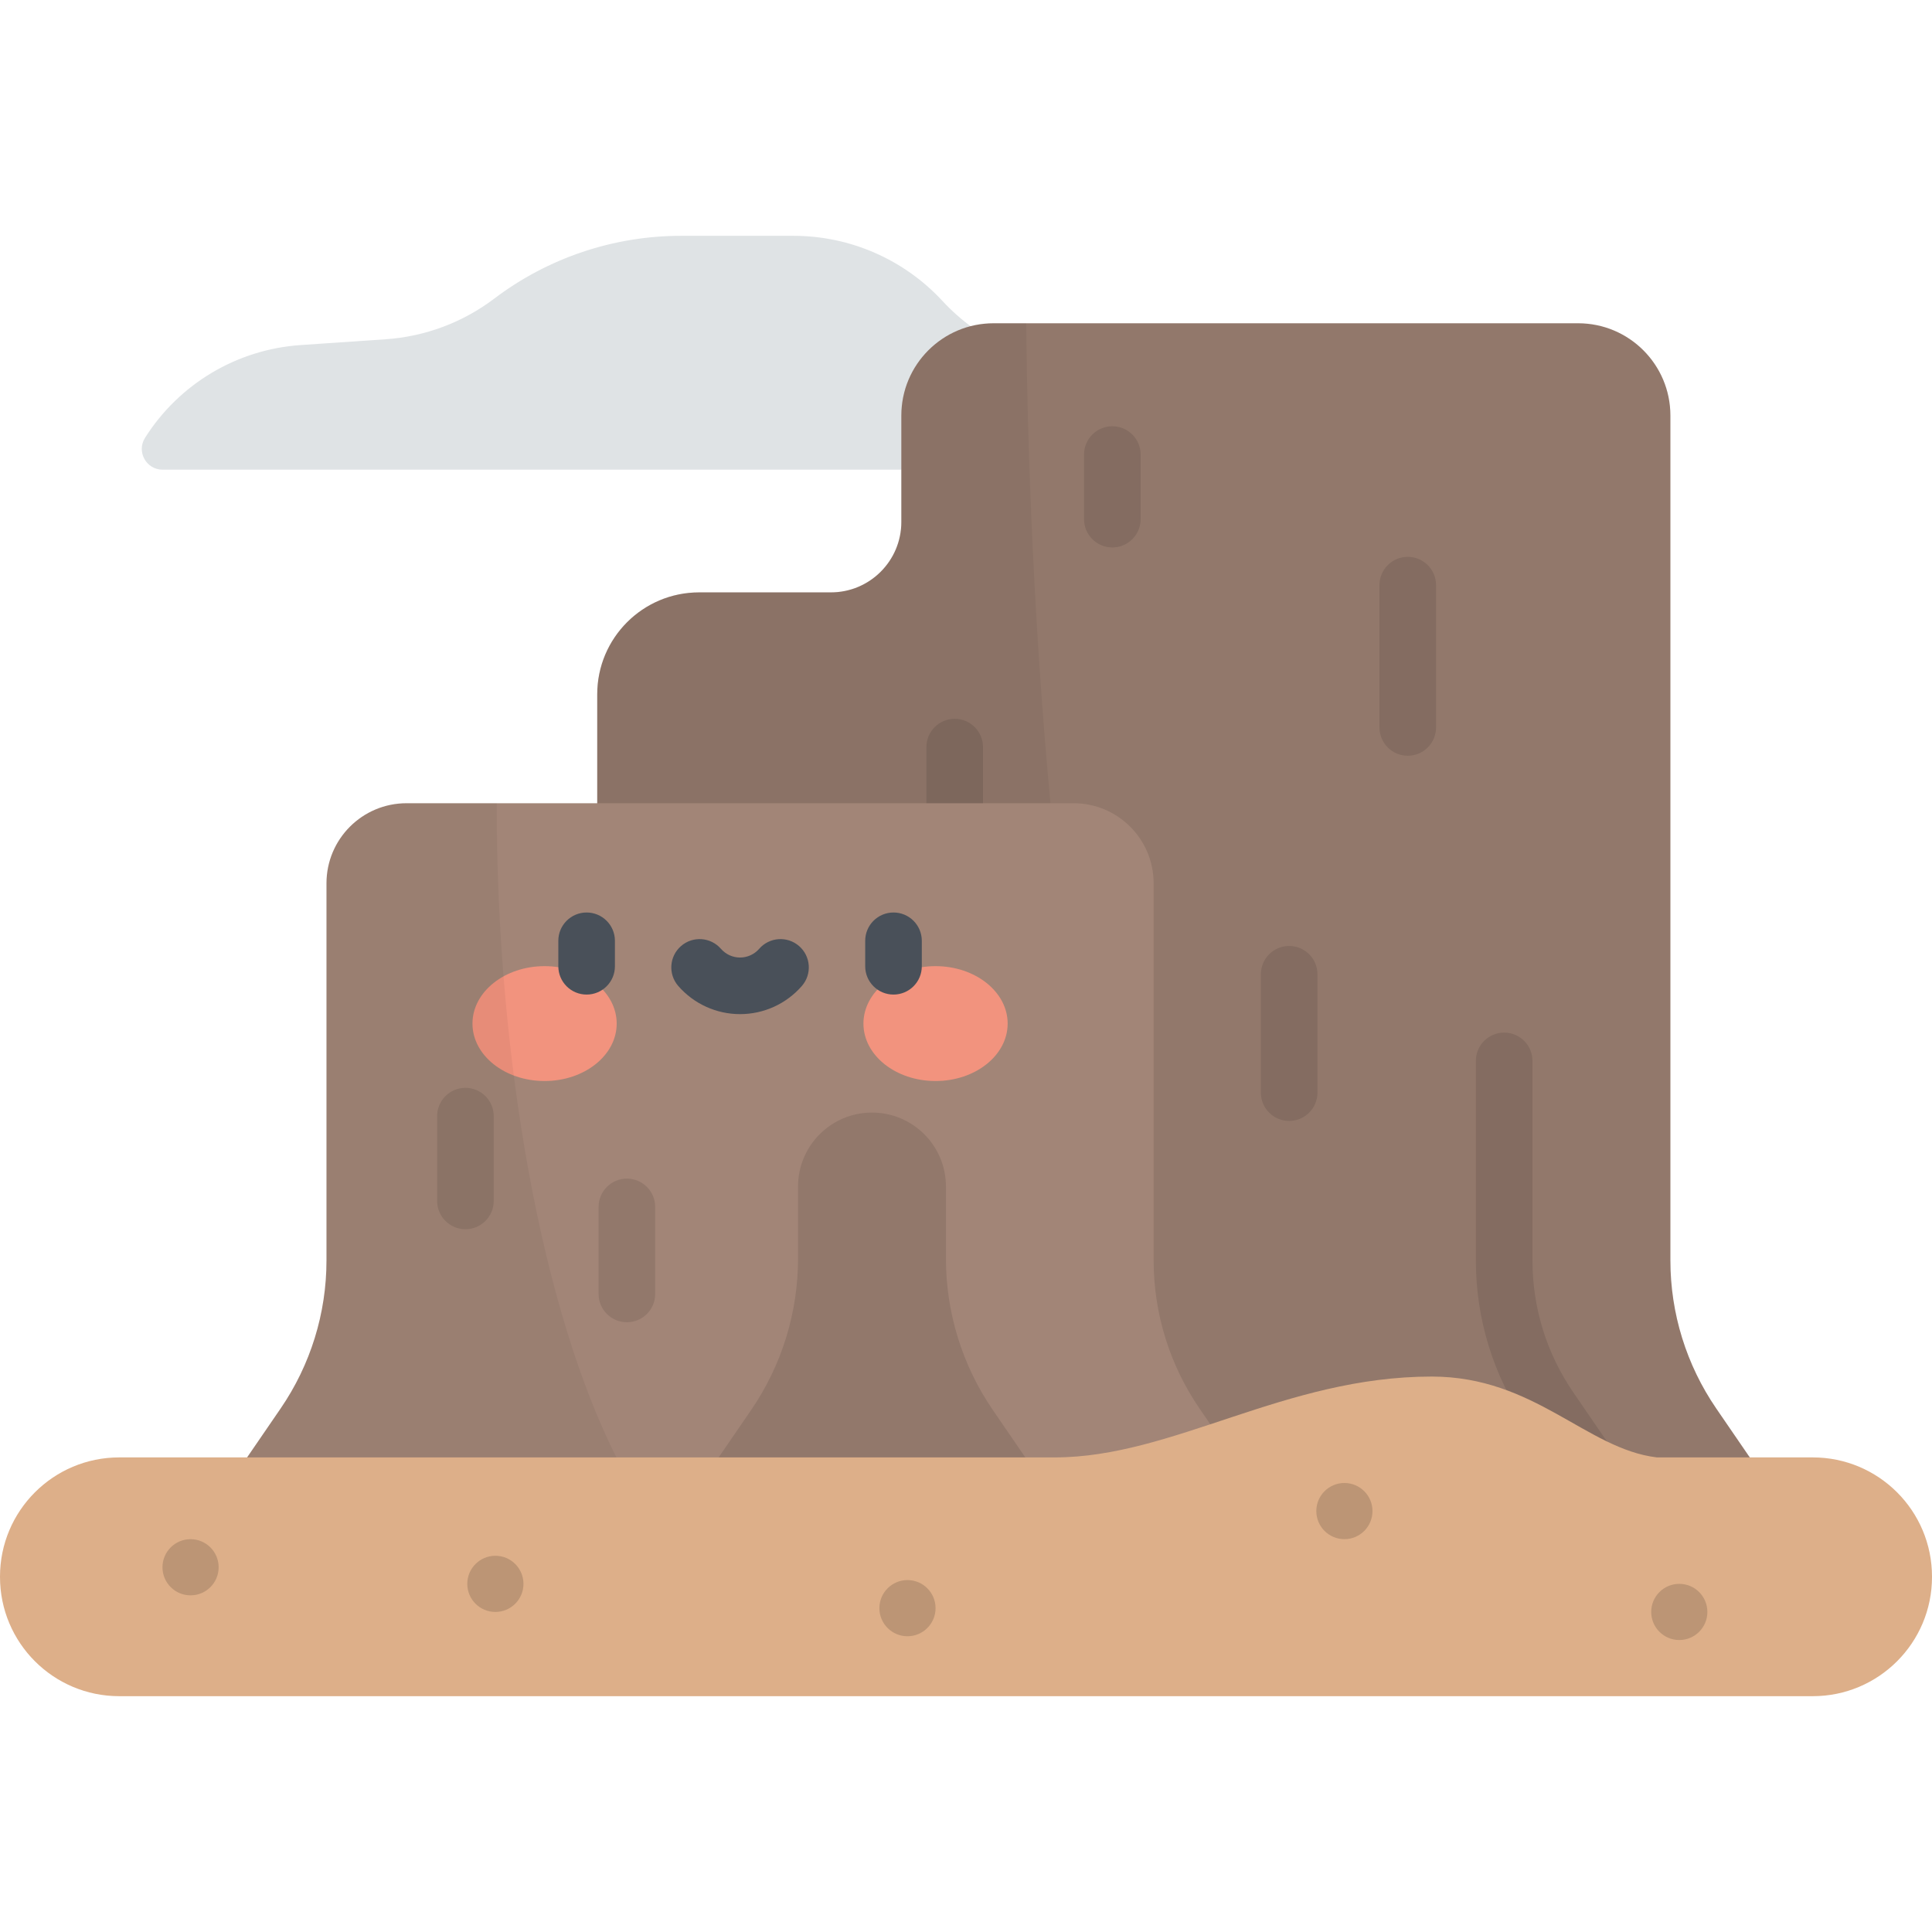 <?xml version="1.0" encoding="iso-8859-1"?>
<!-- Generator: Adobe Illustrator 19.0.0, SVG Export Plug-In . SVG Version: 6.00 Build 0)  -->
<svg version="1.1" id="Capa_1" xmlns="http://www.w3.org/2000/svg" xmlns:xlink="http://www.w3.org/1999/xlink" x="0px" y="0px"
	 viewBox="0 0 512 512" style="enable-background:new 0 0 512 512;" xml:space="preserve">
<path style="fill:#DFE3E5;" d="M38.432,116.032L38.432,116.032c9.032-14.301,24.346-23.435,41.222-24.586l22.54-1.537
	c10.445-0.712,20.454-4.459,28.798-10.781l0,0c14.245-10.792,31.627-16.633,49.499-16.633h29.804
	c14.985,0,29.289,6.256,39.463,17.258l0,0c9.705,10.496,23.191,16.693,37.476,17.222l11.858,0.439
	c13.387,0.495,25.729,7.368,33.2,18.487l0,0c2.455,3.654-0.163,8.568-4.566,8.568H43.082
	C38.75,124.469,36.119,119.694,38.432,116.032z"/>
<path style="fill:#A28577;" d="M442.67,334.04V110.128c0-13.507-10.949-24.456-24.456-24.456H263.322
	c-13.507,0-24.456,10.949-24.456,24.456v28.187c0,10.312-8.36,18.672-18.672,18.672H185.28c-14.916,0-27.008,12.092-27.008,27.008
	v202.456H463.86l-9.04-13.191C446.905,361.712,442.67,348.04,442.67,334.04z"/>
<path style="opacity:0.1;enable-background:new    ;" d="M442.67,334.04V110.128c0-13.507-10.949-24.456-24.456-24.456H263.322
	c-13.507,0-24.456,10.949-24.456,24.456v28.187c0,10.312-8.36,18.672-18.672,18.672H185.28c-14.916,0-27.008,12.092-27.008,27.008
	v202.456H463.86l-9.04-13.191C446.905,361.712,442.67,348.04,442.67,334.04z"/>
<path style="opacity:0.05;enable-background:new    ;" d="M271.951,85.671h-8.628c-13.507,0-24.456,10.949-24.456,24.456v28.187
	c0,10.313-8.36,18.672-18.672,18.672H185.28c-14.916,0-27.008,12.092-27.008,27.008V386.45h156.045
	C277.924,300.435,272.585,145.899,271.951,85.671z"/>
<g style="opacity:0.1;">
	<path d="M373.071,200.28c-4.142,0-7.5-3.357-7.5-7.5v-37.71c0-4.143,3.358-7.5,7.5-7.5s7.5,3.357,7.5,7.5v37.71
		C380.571,196.923,377.213,200.28,373.071,200.28z"/>
	<path d="M341.641,297.057c-4.142,0-7.5-3.357-7.5-7.5v-31.364c0-4.143,3.358-7.5,7.5-7.5s7.5,3.357,7.5,7.5v31.364
		C349.141,293.699,345.783,297.057,341.641,297.057z"/>
	<path d="M253.007,231.002c-4.142,0-7.5-3.357-7.5-7.5V197.99c0-4.143,3.358-7.5,7.5-7.5c4.142,0,7.5,3.357,7.5,7.5v25.512
		C260.507,227.645,257.149,231.002,253.007,231.002z"/>
	<path d="M419.816,393.952c-2.391,0-4.74-1.141-6.193-3.261l-9.04-13.19c-8.808-12.852-13.463-27.88-13.463-43.461v-52.893
		c0-4.143,3.358-7.5,7.5-7.5s7.5,3.357,7.5,7.5v52.893c0,12.541,3.747,24.637,10.836,34.98l9.04,13.19
		c2.342,3.417,1.47,8.085-1.947,10.427C422.753,393.526,421.277,393.952,419.816,393.952z"/>
	<path d="M294.781,145.078c-4.142,0-7.5-3.357-7.5-7.5v-17.117c0-4.143,3.358-7.5,7.5-7.5s7.5,3.357,7.5,7.5v17.117
		C302.281,141.721,298.923,145.078,294.781,145.078z"/>
</g>
<path style="fill:#A28577;" d="M284.508,212.865H107.741c-11.719,0-21.219,9.5-21.219,21.219v99.956c0,14-4.235,27.672-12.15,39.221
	l-9.04,13.19h261.585l-9.04-13.19c-7.914-11.548-12.15-25.221-12.15-39.221v-99.956
	C305.727,222.365,296.227,212.865,284.508,212.865z"/>
<g>
	<ellipse style="fill:#F2937E;" cx="144.32" cy="271.26" rx="19.11" ry="15.222"/>
	<ellipse style="fill:#F2937E;" cx="247.93" cy="271.26" rx="19.11" ry="15.222"/>
</g>
<g>
	<path style="fill:#495059;" d="M155.461,263.571c-4.142,0-7.5-3.357-7.5-7.5v-6.75c0-4.143,3.358-7.5,7.5-7.5s7.5,3.357,7.5,7.5
		v6.75C162.961,260.214,159.603,263.571,155.461,263.571z"/>
	<path style="fill:#495059;" d="M236.788,263.571c-4.142,0-7.5-3.357-7.5-7.5v-6.75c0-4.143,3.358-7.5,7.5-7.5s7.5,3.357,7.5,7.5
		v6.75C244.288,260.214,240.93,263.571,236.788,263.571z"/>
	<path style="fill:#495059;" d="M196.125,268.755c-6.277,0-12.246-2.718-16.375-7.457c-2.721-3.122-2.396-7.86,0.727-10.581
		c3.123-2.722,7.86-2.395,10.581,0.728c1.28,1.468,3.126,2.311,5.066,2.311c1.939,0,3.786-0.843,5.066-2.311
		c2.72-3.125,7.458-3.449,10.582-0.728c3.123,2.721,3.448,7.459,0.727,10.581C208.371,266.037,202.402,268.755,196.125,268.755z"/>
</g>
<path style="opacity:0.05;enable-background:new    ;" d="M107.741,212.865c-11.719,0-21.219,9.5-21.219,21.219v99.956
	c0,14-4.235,27.672-12.15,39.22l-9.04,13.19h98.134c-19.785-39.116-31.838-105.304-31.838-173.586L107.741,212.865L107.741,212.865z
	"/>
<path style="opacity:0.1;enable-background:new    ;" d="M231.086,294.843L231.086,294.843c-10.824,0-19.598,8.774-19.598,19.598
	v19.102c0,14.324-4.334,28.313-12.431,40.128l-8.759,12.78h81.577l-8.759-12.78c-8.098-11.815-12.431-25.804-12.431-40.128v-19.102
	C250.685,303.617,241.91,294.843,231.086,294.843z"/>
<g style="opacity:0.1;">
	<path d="M123.342,325.755c-4.142,0-7.5-3.357-7.5-7.5v-22.467c0-4.143,3.358-7.5,7.5-7.5s7.5,3.357,7.5,7.5v22.467
		C130.842,322.397,127.484,325.755,123.342,325.755z"/>
	<path d="M166.133,350.409c-4.142,0-7.5-3.357-7.5-7.5v-23.064c0-4.143,3.358-7.5,7.5-7.5s7.5,3.357,7.5,7.5v23.064
		C173.633,347.052,170.275,350.409,166.133,350.409z"/>
</g>
<path style="fill:#DDAF89;" d="M480.405,386.228h-41.327c-18.734-2.266-32.354-21.426-59.662-21.426
	c-39.05,0-68.541,21.426-99.894,21.426H31.595C14.145,386.228,0,400.373,0,417.823v0.087c0,17.449,14.145,31.595,31.595,31.595
	h448.81c17.449,0,31.595-14.145,31.595-31.595v-0.087C512,400.373,497.855,386.228,480.405,386.228z"/>
<g style="opacity:0.15;">
	<circle cx="50.5" cy="415.34" r="7.442"/>
	<circle cx="131.28" cy="419.74" r="7.443"/>
	<circle cx="356.28" cy="400.45" r="7.442"/>
	<circle cx="240.49" cy="426.18" r="7.443"/>
	<circle cx="445.03" cy="427.18" r="7.443"/>
</g>
<g>
</g>
<g>
</g>
<g>
</g>
<g>
</g>
<g>
</g>
<g>
</g>
<g>
</g>
<g>
</g>
<g>
</g>
<g>
</g>
<g>
</g>
<g>
</g>
<g>
</g>
<g>
</g>
<g>
</g>
</svg>
